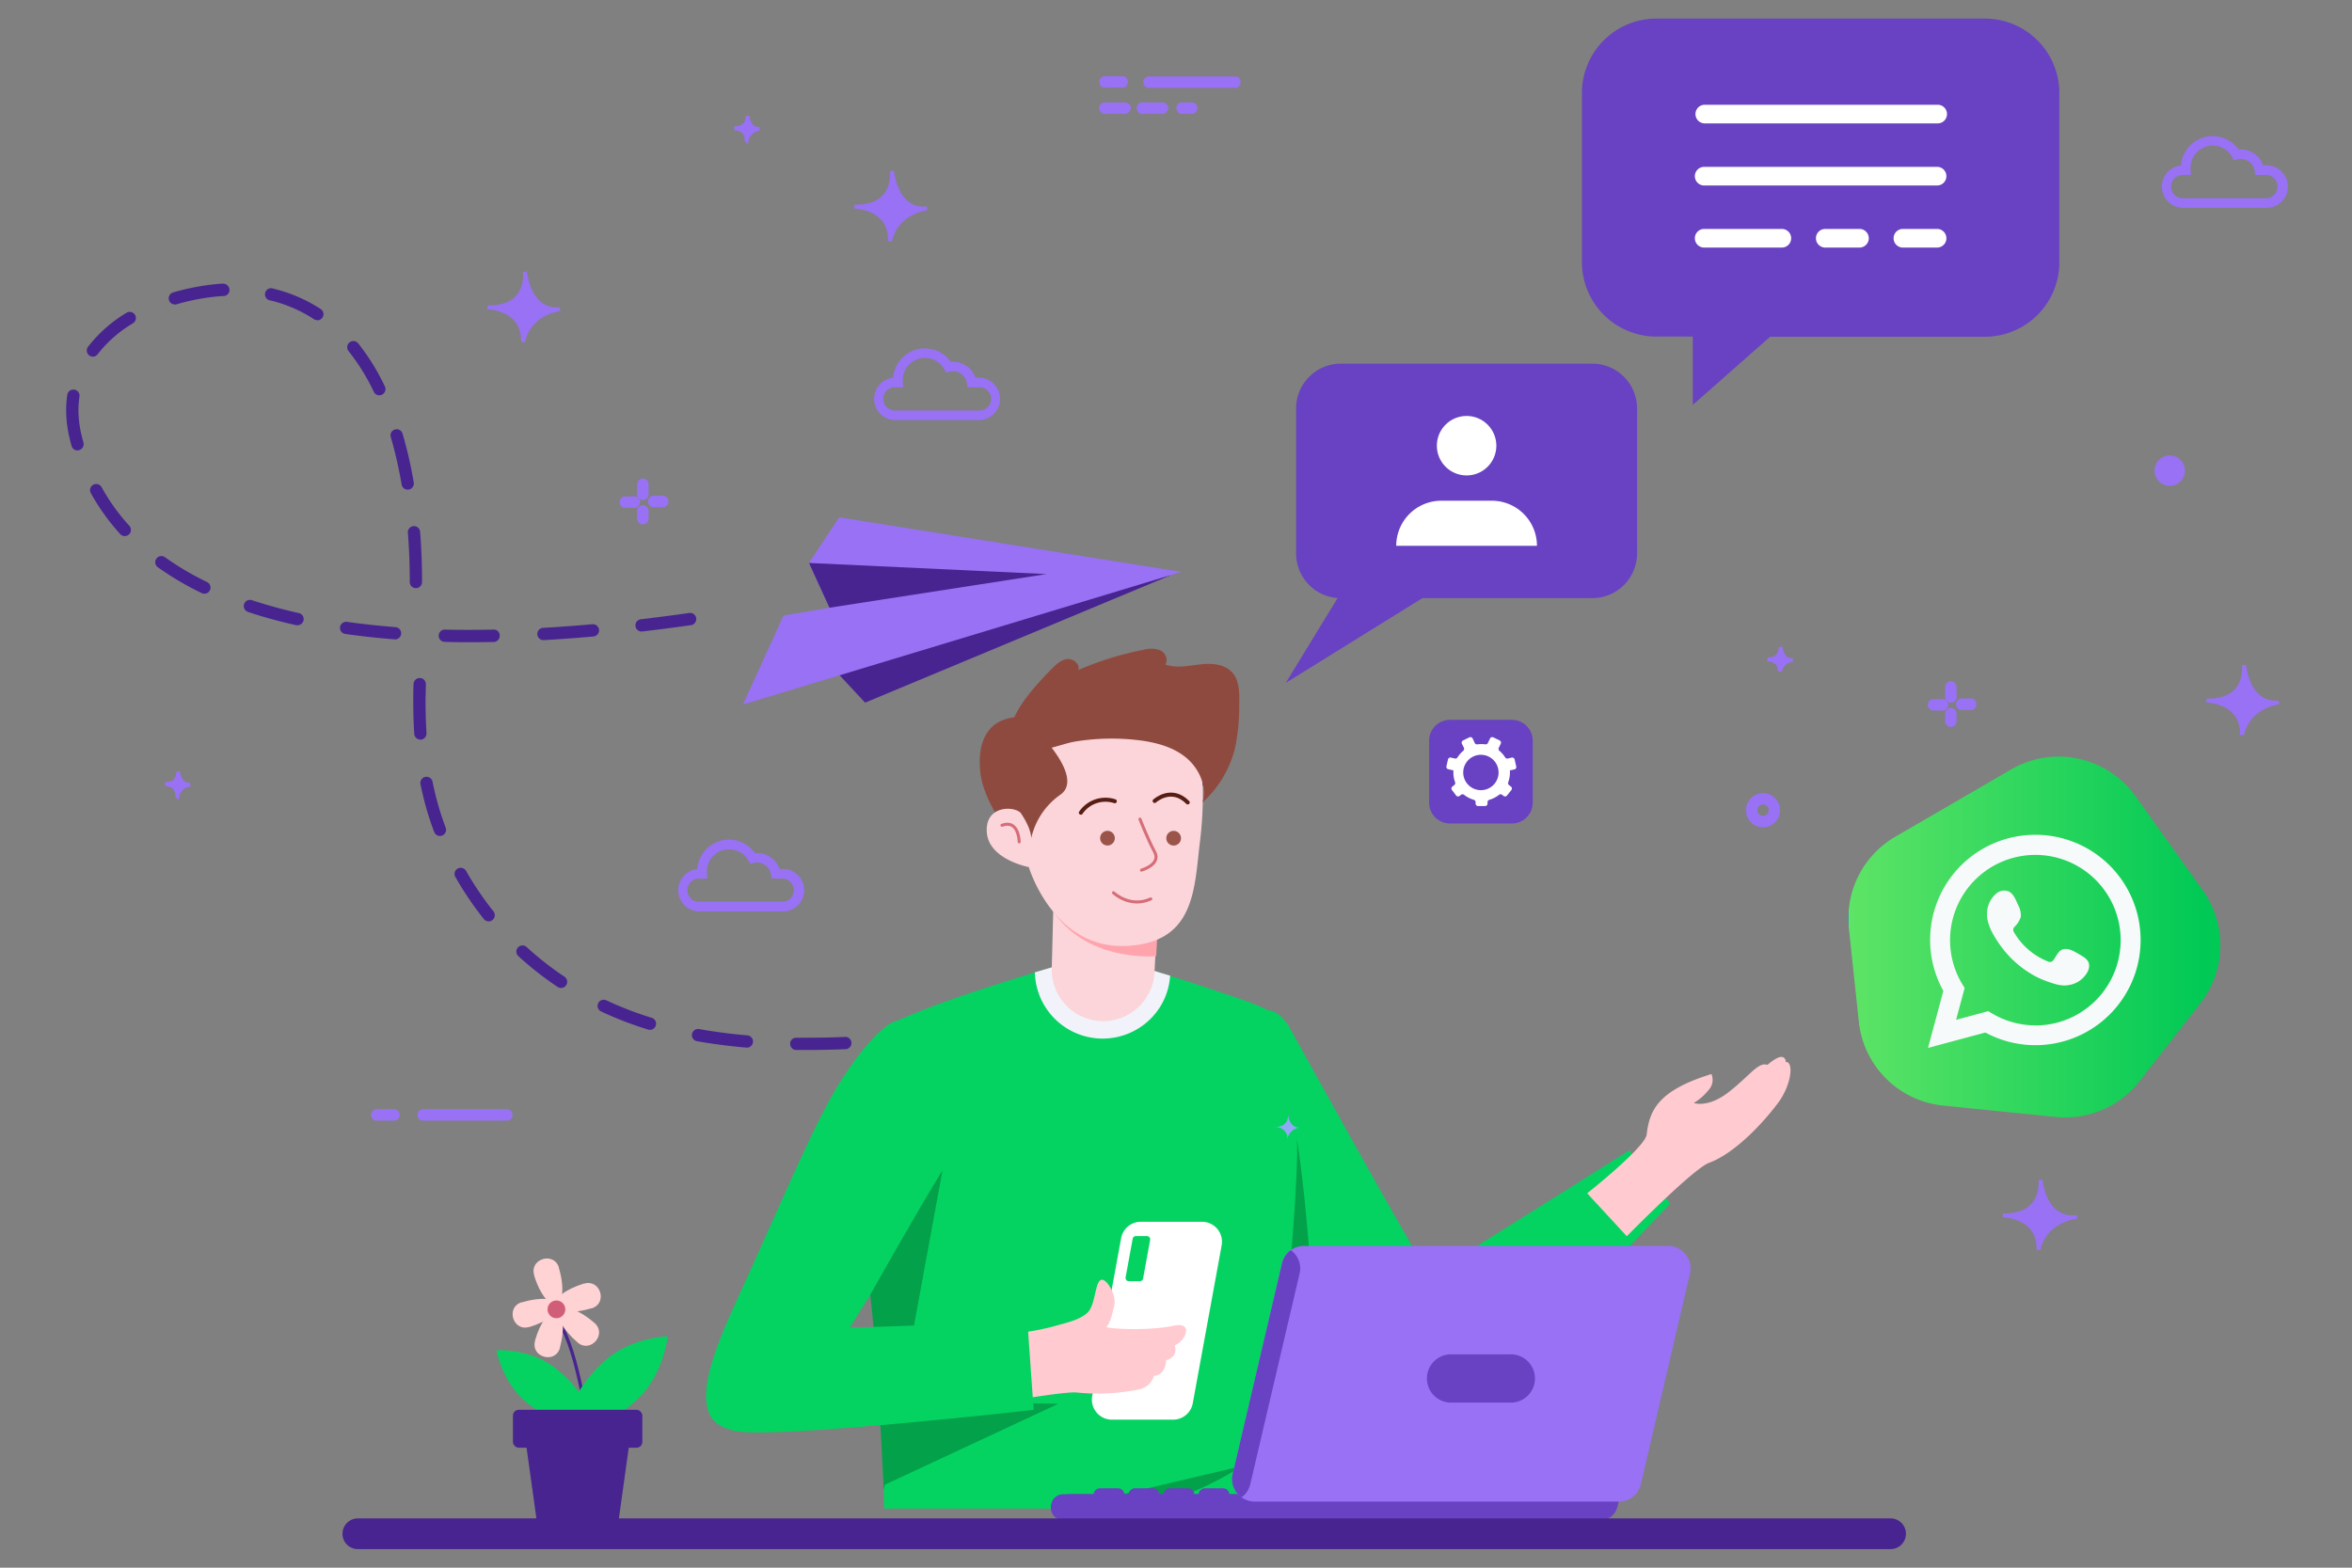 <svg xmlns="http://www.w3.org/2000/svg" xmlns:xlink="http://www.w3.org/1999/xlink" viewBox="0 0 600 400"><rect x="0" y="0" width="600" height="400" fill="#808080" stroke="none"/><defs><clipPath id="clip-path"><path d="M464.45,175.88V374.1c0,6-4.58,10.82-10.24,10.82H171.69a9.85,9.85,0,0,1-6.66-2.6,11.05,11.05,0,0,1-3.58-8.22V175.88c0-6,4.59-10.82,10.24-10.82H454.21a9.83,9.83,0,0,1,6.66,2.6A11,11,0,0,1,464.45,175.88Z" style="fill:none"/></clipPath><linearGradient id="linear-gradient" x1="471.53" y1="239.07" x2="566.41" y2="239.07" gradientUnits="userSpaceOnUse"><stop offset="0" stop-color="#00a7e1"/><stop offset="0" stop-color="#5ee466"/><stop offset="0.96" stop-color="#00c955"/></linearGradient></defs><g style="isolation:isolate"><g id="Layer_1" data-name="Layer 1"><g style="clip-path:url(#clip-path)"><path d="M359.82,364.71c-6.46,2.18-42.28-53-42.28-53-13.85-16-1.42-68.52,11.11-50.09,0,0,32.6,59.05,36.11,63.8C369.13,331.35,383.67,356.64,359.82,364.71Z" style="fill:#04d361"/><path d="M319.45,419.47H225s-7.25-3.2-.95-17.15c2.37-5.2,1.34-18.62.95-37-.79-36.42-11.59-96.86,1.73-103.79,8-4.17,24.93-9.65,37.23-13.4l2.16-.64c7.18-2.14,12.31-3.56,12.31-3.56a145.22,145.22,0,0,1,18,4.44l2,.61c3.15,1,6.66,2.08,10.55,3.41,21.12,7.19,18.75,4.63,21.55,31C332.84,304.5,319.45,419.47,319.45,419.47Z" style="fill:#04d361"/><path d="M298.5,248.94a17,17,0,0,1-5.33,11.34A17.3,17.3,0,0,1,264,248.1c.74-.21,1.45-.43,2.15-.64,7.19-2.14,12.32-3.56,12.32-3.56a145.22,145.22,0,0,1,18,4.44C297.11,248.52,297.8,248.73,298.5,248.94Z" style="fill:#f2f2fa"/><path d="M296.43,211.13l-1.49,28.77-.43,8.21a13.13,13.13,0,0,1-13.09,12.43,13.11,13.11,0,0,1-13.11-13.45l.37-14.65.62-24.34Z" style="fill:#fbd5d9"/><path d="M296.43,216.88,294.94,244c-12.73.5-22-4.67-26.26-11.57l.62-18.53Z" style="fill:#ffa4ad"/><path d="M260.85,183s-12.2-1.53-10.81,13.78c1.09,11.87,17.19,27.71,17.19,27.71S277.4,188.68,260.85,183Z" style="fill:#8f4a3f"/><path d="M310.67,194a51.15,51.15,0,0,1-3.16,5.33,9.75,9.75,0,0,0-1.64,5.86c-.21-3.34-2.41-6.14-4.31-8.88s-3.63-6.07-2.72-9.28,6.43-7.94,9.82-5.95C312.43,183.28,312.14,190.62,310.67,194Z" style="fill:#0e1235"/><path d="M306.53,194.6a98.71,98.71,0,0,1-.37,19.75c-1.52,12-1,26.08-18.63,27-18.84,1-25.08-20.11-25.08-20.11s-10-1.87-10.69-8.64,6.31-7.16,8.59-5.25c0,0,2.58-25.25,25.89-25.25C306.79,182.1,306.53,194.6,306.53,194.6Z" style="fill:#fbd5d9"/><path d="M284.39,213.86a1.87,1.87,0,1,1-1.87-1.87A1.87,1.87,0,0,1,284.39,213.86Z" style="fill:#9a5449"/><path d="M301.27,213.86A1.87,1.87,0,1,1,299.4,212,1.87,1.87,0,0,1,301.27,213.86Z" style="fill:#9a5449"/><path d="M275.73,207.36a7.59,7.59,0,0,1,8.66-2.92" style="fill:none;stroke:#561e15;stroke-linecap:round;stroke-linejoin:round;stroke-width:1.027px"/><path d="M294.55,204.37s4.25-3.89,8.44.37" style="fill:none;stroke:#561e15;stroke-linecap:round;stroke-linejoin:round;stroke-width:1.027px"/><path d="M290.81,209s2,5.17,3.74,8.37-3.36,4.65-3.36,4.65" style="fill:none;stroke:#d66d78;stroke-linecap:round;stroke-linejoin:round;stroke-width:0.771px"/><path d="M284.06,227.79s4.16,4,9.51,1.57" style="fill:none;stroke:#d66d78;stroke-linecap:round;stroke-linejoin:round;stroke-width:0.771px"/><path d="M260,214.8s-.06-5.81-4.4-4.23" style="fill:none;stroke:#d66d78;stroke-linecap:round;stroke-linejoin:round;stroke-width:0.771px"/><path d="M265.74,187.81s10.59,10.8,4.79,14.94a18.43,18.43,0,0,0-7.46,11.11s.14-2.29-2.73-6.5S251.21,188.21,265.74,187.81Z" style="fill:#8f4a3f"/><path d="M359.82,364.71c7.7,5,66.24-57.59,66.24-57.59l-10.39-13.61s-44.51,28-50.91,31.93C355.54,331.16,333.91,347.83,359.82,364.71Z" style="fill:#04d361"/><path d="M328.69,328.31s2.62-28.63,2.17-37.71c0,0,3.72,24,3.81,46.23Z" style="fill:#03a14a"/><path d="M229.77,318.55s13.71-58.78-1-58.09c0,0-4.79.58-14.15,15.13-6.55,10.17-13.72,27.8-26.8,56.48-6.17,13.55-13.9,31.9.44,32.88,7.76.53,15.9-3.72,20.7-12.64C217.79,336,229.77,318.55,229.77,318.55Z" style="fill:#04d361"/><path d="M242,391.71l74.61-17.6S293.18,391.71,242,391.71Z" style="fill:#03a14a"/><path d="M222,330.36S234,309,240.44,298.6l-15,81.66S224,346.91,222,330.36Z" style="fill:#03a14a"/><path d="M270,358.17,225.36,379l2.29-21.46Z" style="fill:#03a14a"/><path d="M277.29,354.6h0l7.37-40.28h0a4.45,4.45,0,0,1,4.39-3.66h15.66a4.47,4.47,0,0,1,4.39,5.28h0l-7.37,40.28a4.46,4.46,0,0,1-4.39,3.66H281.68A4.46,4.46,0,0,1,277.29,354.6Z" style="fill:#04d361;stroke:#04d361"/><path d="M299.28,362.23H283.62a5.11,5.11,0,0,1-5-6L286,315.92a5.09,5.09,0,0,1,5-4.18h15.65a5.09,5.09,0,0,1,5,6l-7.37,40.29A5.09,5.09,0,0,1,299.28,362.23Z" style="fill:#fff"/><path d="M287.64,326h0l1.8-9.84h0a.34.34,0,0,1,.34-.27h2.8a.34.34,0,0,1,.33.4h0l-1.8,9.84h0a.32.32,0,0,1-.33.27H288A.34.34,0,0,1,287.64,326Z" style="fill:#04d361;stroke:#04d361"/><path d="M255.27,340.44a61.8,61.8,0,0,0,13.48-2c2.51-.78,7.49-1.68,9.14-4.07s1.51-7.62,3.17-7.84c1.28-.17,3.84,3.9,3.18,6.65s-1,4.18-1.94,5.38c-.32.41,10.44,1.17,17.25-.33,4.67-1,3.29,3.6.12,5.06,0,0,1.13,2.82-2.18,3.78,0,0,0,3.78-3.13,4a4.86,4.86,0,0,1-3.7,3.42,52.82,52.82,0,0,1-16,.81c-3.07-.28-17.28,2.21-17.28,2.21Z" style="fill:#ffcad0"/><path d="M187.85,365.17c10.9,1.91,75.84-5.44,75.84-5.44L262.08,337s-52.92,2.47-60,1.83C178.77,336.74,174.29,362.8,187.85,365.17Z" style="fill:#04d361"/><path d="M268.31,170.65c1.12-1.12,2.36-2.31,3.93-2.48s3.35,1.29,2.83,2.79a80.11,80.11,0,0,1,16.63-5.16,6.86,6.86,0,0,1,4.3.13c1.32.63,2.13,2.47,1.24,3.61,2.76,1,5.83.36,8.77,0s6.29-.19,8.29,2c1.85,2,1.89,5.07,1.83,7.81a54.79,54.79,0,0,1-1,11.23,27.62,27.62,0,0,1-8.36,14.16c1.24-4.22-1-8.91-4.43-11.62s-7.92-3.8-12.29-4.3a57.54,57.54,0,0,0-15.78.39c-3.93.65-9.54,3.46-13.45,1.68C252.12,187,265,174,268.31,170.65Z" style="fill:#8f4a3f"/><path d="M404.89,304.47s14.79-11.69,15.18-15c.74-6.31,3-11.25,16.53-15.43a3.84,3.84,0,0,1-.83,4.19,14,14,0,0,1-3.67,3.2s3.58,1.37,8.92-2.8,7.59-7.8,9.84-6.91c0,0,2.65-2.4,3.9-2a1.1,1.1,0,0,1,.75,1.27c2.09-.32,1.66,5.7-2.05,10.6-5.34,7-12,13.1-17.46,15.1-4.09,1.5-21,18.74-21,18.74Z" style="fill:#ffcad0"/></g><path d="M385.69,210.11h-15.8a5.32,5.32,0,0,1-5.32-5.32V189a5.32,5.32,0,0,1,5.32-5.33h15.8A5.32,5.32,0,0,1,391,189v15.82A5.32,5.32,0,0,1,385.69,210.11Z" style="fill:#6842c2"/><path d="M386.78,195.51l-.39-1.73a.64.64,0,0,0-.75-.48l-1,.24a.63.63,0,0,1-.67-.29,7.07,7.07,0,0,0-1.46-1.67.64.64,0,0,1-.17-.77l.51-1.05a.63.63,0,0,0-.29-.84l-1.61-.78a.63.63,0,0,0-.84.29l-.55,1.15a.63.63,0,0,1-.67.34,8.93,8.93,0,0,0-1-.07,8.79,8.79,0,0,0-1,.07.62.62,0,0,1-.67-.34l-.55-1.15a.63.63,0,0,0-.84-.29l-1.6.78a.64.64,0,0,0-.3.84l.52,1.05a.67.67,0,0,1-.18.77,7.28,7.28,0,0,0-1.46,1.67.62.62,0,0,1-.67.29l-1-.24a.65.65,0,0,0-.76.48l-.39,1.73a.63.63,0,0,0,.47.76l1.3.29c0,.18,0,.36,0,.54a6.94,6.94,0,0,0,.44,2.47.66.66,0,0,1-.2.73l-.5.4a.63.63,0,0,0-.1.88l1.06,1.4a.63.63,0,0,0,.89.1l.34-.28a.65.65,0,0,1,.8,0,7.52,7.52,0,0,0,2.47,1.27.64.64,0,0,1,.47.61v.36a.63.63,0,0,0,.63.63h1.78a.63.63,0,0,0,.63-.63v-.36a.64.64,0,0,1,.47-.61,7.43,7.43,0,0,0,2.47-1.27.63.63,0,0,1,.8,0l.34.28a.63.63,0,0,0,.89-.1l1.11-1.39a.62.62,0,0,0-.1-.88l-.5-.4a.64.64,0,0,1-.19-.73,7.2,7.2,0,0,0,.43-2.47c0-.18,0-.36,0-.54l1.29-.29A.65.65,0,0,0,386.78,195.51Zm-9,6.1a4.51,4.51,0,1,1,4.51-4.51A4.5,4.5,0,0,1,377.79,201.61Z" style="fill:#fff"/><path d="M328.56,284.36s.46,3.24-3.33,3.17c0,0,3.25,0,3.17,3.08a3.68,3.68,0,0,1,3.28-2.93S329.15,288.25,328.56,284.36Z" style="fill:#91a8f6"/><path d="M453.61,206.73a3.86,3.86,0,1,1-3.86-3.86A3.86,3.86,0,0,1,453.61,206.73Zm-1.91,0a1.95,1.95,0,1,0-1.95,1.94A1.95,1.95,0,0,0,451.7,206.73Z" style="fill:#9871f5;stroke:#9871f5"/><path d="M164,129.38a1,1,0,0,0-.95,1v2.22a1,1,0,0,0,1.91,0v-2.22A1,1,0,0,0,164,129.38Z" style="fill:#9871f5;stroke:#9871f5"/><path d="M161.5,127.16h-2.22a1,1,0,0,0,0,1.91h2.22a1,1,0,1,0,0-1.91Z" style="fill:#9871f5;stroke:#9871f5"/><path d="M164,122.57a1,1,0,0,0-.95,1v2.22a1,1,0,1,0,1.91,0v-2.22A1,1,0,0,0,164,122.57Z" style="fill:#9871f5;stroke:#9871f5"/><path d="M168.72,127H166.5a1,1,0,0,0,0,1.91h2.22a1,1,0,1,0,0-1.91Z" style="fill:#9871f5;stroke:#9871f5"/><path d="M497.67,181.11a1,1,0,0,0-.95.95v2.22a1,1,0,0,0,1.91,0v-2.22A1,1,0,0,0,497.67,181.11Z" style="fill:#9871f5;stroke:#9871f5"/><path d="M495.17,178.88H493a1,1,0,0,0,0,1.91h2.22a1,1,0,1,0,0-1.91Z" style="fill:#9871f5;stroke:#9871f5"/><path d="M497.67,174.29a1,1,0,0,0-.95,1v2.22a1,1,0,1,0,1.91,0v-2.22A1,1,0,0,0,497.67,174.29Z" style="fill:#9871f5;stroke:#9871f5"/><path d="M502.39,178.73h-2.22a1,1,0,0,0,0,1.91h2.22a1,1,0,1,0,0-1.91Z" style="fill:#9871f5;stroke:#9871f5"/><path d="M315.3,20H293.45a1,1,0,1,0,0,1.91H315.3a1,1,0,0,0,0-1.91Z" style="fill:#9871f5;stroke:#9871f5"/><path d="M286.5,19.94h-4.27a1,1,0,1,0,0,1.92h4.27a1,1,0,0,0,0-1.92Z" style="fill:#9871f5;stroke:#9871f5"/><path d="M305,27.56a1,1,0,0,1-.95,1h-2.74a1,1,0,0,1,0-1.92h2.74A1,1,0,0,1,305,27.56Zm-7.51,0a1,1,0,0,1-.95,1h-4.78a1,1,0,1,1,0-1.92h4.78A1,1,0,0,1,297.52,27.56Zm-9.56,0a1,1,0,0,1-.95,1h-4.78a1,1,0,1,1,0-1.92H287A1,1,0,0,1,288,27.56Z" style="fill:#9871f5;stroke:#9871f5"/><path d="M550.13,120.08a3.38,3.38,0,1,0,3.37-3.38A3.37,3.37,0,0,0,550.13,120.08Z" style="fill:#9871f5;stroke:#9871f5"/><path d="M107.7,285.44h21.85a1,1,0,0,0,0-1.91H107.7a1,1,0,0,0,0,1.91Z" style="fill:#9871f5;stroke:#9871f5"/><path d="M96.48,285.44h4.27a1,1,0,0,0,0-1.91H96.48a1,1,0,1,0,0,1.91Z" style="fill:#9871f5;stroke:#9871f5"/><path d="M520.51,301s1.3,9.31-9.57,9.1c0,0,9.34.09,9.09,8.83,0,0,.84-6.88,9.42-8.41C529.45,310.5,522.2,312.16,520.51,301Z" style="fill:#9871f5;stroke:#9871f5"/><path d="M572.43,169.67s1.3,9.31-9.57,9.09c0,0,9.34.1,9.09,8.83,0,0,.84-6.87,9.41-8.4C581.36,179.19,574.12,180.85,572.43,169.67Z" style="fill:#9871f5;stroke:#9871f5"/><path d="M227.52,43.62s1.31,9.31-9.57,9.1c0,0,9.34.09,9.1,8.83,0,0,.84-6.87,9.41-8.41C236.46,53.14,229.22,54.8,227.52,43.62Z" style="fill:#9871f5;stroke:#9871f5"/><path d="M133.91,69.33s1.3,9.31-9.57,9.1c0,0,9.34.09,9.1,8.83,0,0,.84-6.87,9.41-8.41C142.85,78.85,135.6,80.52,133.91,69.33Z" style="fill:#9871f5;stroke:#9871f5"/><path d="M190.65,29.54s.45,3.25-3.34,3.17c0,0,3.26,0,3.17,3.08a3.71,3.71,0,0,1,3.28-2.93S191.24,33.44,190.65,29.54Z" style="fill:#9871f5;stroke:#9871f5"/><path d="M454.21,165.06s.45,3.25-3.34,3.17c0,0,3.26,0,3.17,3.08a3.68,3.68,0,0,1,3.28-2.93S454.8,169,454.21,165.06Z" style="fill:#9871f5;stroke:#9871f5"/><path d="M45.42,196.88s.45,3.24-3.34,3.17c0,0,3.26,0,3.17,3.08a3.7,3.7,0,0,1,3.28-2.94S46,200.77,45.42,196.88Z" style="fill:#9871f5;stroke:#9871f5"/><path d="M199.72,232.06H178.51a4.92,4.92,0,0,1-.16-9.84,7.61,7.61,0,0,1,14-4,5.53,5.53,0,0,1,6.14,4h1.24a4.92,4.92,0,1,1,0,9.84Zm-21.21-8.39a3.47,3.47,0,1,0,0,6.93h21.21a3.47,3.47,0,0,0,0-6.93h-2.45l-.1-.61a4.06,4.06,0,0,0-5-3.35l-.53.12-.27-.48a6.17,6.17,0,0,0-11.55,3c0,.18,0,.36,0,.53l.07.79Z" style="fill:#9871f5;stroke:#9871f5"/><path d="M578.16,52.53H557a4.92,4.92,0,0,1-.16-9.84,7.62,7.62,0,0,1,14-4,5.54,5.54,0,0,1,6.14,4h1.24a4.92,4.92,0,1,1,0,9.84ZM557,44.15a3.47,3.47,0,1,0,0,6.93h21.21a3.47,3.47,0,0,0,0-6.93h-2.45l-.1-.62a4.08,4.08,0,0,0-5-3.35l-.53.13-.27-.48a6.16,6.16,0,0,0-11.55,3c0,.18,0,.36,0,.54l.07.79Z" style="fill:#9871f5;stroke:#9871f5"/><path d="M249.69,106.69H228.48a4.92,4.92,0,0,1-.16-9.84,7.62,7.62,0,0,1,14-4,5.51,5.51,0,0,1,6.13,4h1.24a4.92,4.92,0,1,1,0,9.84Zm-21.21-8.38a3.47,3.47,0,1,0,0,6.93h21.21a3.47,3.47,0,1,0,0-6.93h-2.45l-.09-.62a4.08,4.08,0,0,0-5-3.35l-.54.13-.27-.48a6.16,6.16,0,0,0-11.54,3c0,.18,0,.36,0,.54l.07.79Z" style="fill:#9871f5;stroke:#9871f5"/><path d="M278.85,387.78H408.29c3.61,0,4.72-2.93,4.72-6.54H272.31A6.54,6.54,0,0,0,278.85,387.78Z" style="fill:#6842c2"/><path d="M271.34,381.24h45.88c0,3.61-3.32,6.54-7.42,6.54H271.15C266.92,387.72,267.11,381.24,271.34,381.24Z" style="fill:#6842c2"/><path d="M320.09,383.14H413a5.73,5.73,0,0,0,5.64-4.67l12.53-53.75a5.75,5.75,0,0,0-5.64-6.82H332.61a5.74,5.74,0,0,0-5.64,4.68l-12.53,53.74A5.75,5.75,0,0,0,320.09,383.14Z" style="fill:#9871f5"/><path d="M327,322.58a5.74,5.74,0,0,1,2.29-3.59,5.71,5.71,0,0,1,2.29,5.73L319,378.47a5.73,5.73,0,0,1-2.29,3.58,5.73,5.73,0,0,1-2.3-5.73Z" style="fill:#6842c2"/><path d="M385.41,357.38H370.17a5.66,5.66,0,0,1-5.66-5.66h0a5.65,5.65,0,0,1,5.66-5.66h15.24a5.65,5.65,0,0,1,5.66,5.66h0A5.66,5.66,0,0,1,385.41,357.38Z" style="fill:#6842c2;stroke:#6842c2"/><path d="M285.2,383h-4.58a1.63,1.63,0,0,1-1.63-1.63h0a1.63,1.63,0,0,1,1.63-1.63h4.58a1.63,1.63,0,0,1,1.63,1.63h0A1.63,1.63,0,0,1,285.2,383Z" style="fill:#6842c2"/><path d="M294.12,383h-4.57a1.63,1.63,0,0,1-1.63-1.63h0a1.63,1.63,0,0,1,1.63-1.63h4.57a1.63,1.63,0,0,1,1.63,1.63h0A1.63,1.63,0,0,1,294.12,383Z" style="fill:#6842c2"/><path d="M303.05,383h-4.57a1.63,1.63,0,0,1-1.64-1.63h0a1.63,1.63,0,0,1,1.64-1.63h4.57a1.63,1.63,0,0,1,1.63,1.63h0A1.63,1.63,0,0,1,303.05,383Z" style="fill:#6842c2"/><path d="M312,383H307.4a1.63,1.63,0,0,1-1.63-1.63h0a1.63,1.63,0,0,1,1.63-1.63H312a1.64,1.64,0,0,1,1.64,1.63h0A1.64,1.64,0,0,1,312,383Z" style="fill:#6842c2"/><path d="M482.29,395.26h-391a3.91,3.91,0,0,1-3.92-3.92h0a3.92,3.92,0,0,1,3.92-3.92h391a3.93,3.93,0,0,1,3.92,3.92h0A3.92,3.92,0,0,1,482.29,395.26Z" style="fill:#47248f"/><path d="M149.82,363.33s-2.88-21.62-8.09-26.94" style="fill:none;stroke:#47248f;stroke-linecap:round;stroke-miterlimit:10;stroke-width:0.827px"/><path d="M142.57,323.53c1.39,4.61,1.11,8.77-.64,9.29s-4.28-2.78-5.67-7.39a.65.65,0,0,1,0-.13c-1.18-4.11,5-6,6.31-1.91C142.54,323.44,142.56,323.48,142.57,323.53Z" style="fill:#ffd2d4"/><path d="M150.84,333.83c-4.61,1.39-8.77,1.1-9.3-.64s2.78-4.28,7.39-5.68l.14,0c4.1-1.18,6,5,1.91,6.31Z" style="fill:#ffd2d4"/><path d="M135.07,338.59c4.61-1.39,7.92-3.94,7.39-5.68s-4.68-2-9.29-.63l-.14,0c-4.07,1.29-2.2,7.49,1.91,6.31Z" style="fill:#ffd2d4"/><path d="M142.83,343.83c1.3-4.64.92-8.8-.83-9.29s-4.22,2.87-5.52,7.51c0,.05,0,.09,0,.14-1.09,4.13,5.15,5.87,6.35,1.77Z" style="fill:#ffd2d4"/><path d="M147.28,342.48c-3.65-3.14-5.64-6.81-4.45-8.19s5.11,0,8.75,3.2l.11.09c3.2,2.84-1,7.74-4.3,5Z" style="fill:#ffd2d4"/><path d="M144.11,333.43a2.26,2.26,0,1,1-2.81-1.51A2.26,2.26,0,0,1,144.11,333.43Z" style="fill:#d15e79"/><path d="M141.32,349.43c6,4.72,9.39,10.38,7.61,12.64s-8.09.28-14.07-4.44S127.25,345,127.25,345,135.33,344.71,141.32,349.43Z" style="fill:#04d361;stroke:#04d361"/><path d="M162.34,356.57c-6.31,5.93-13.26,8.81-15.5,6.42s1.06-9.14,7.37-15.08,15.51-6.41,15.51-6.41S168.66,350.64,162.34,356.57Z" style="fill:#04d361;stroke:#04d361"/><polygon points="157.7 388.73 137.02 388.73 133.4 362.72 161.32 362.72 157.7 388.73" style="fill:#47248f"/><rect x="130.85" y="359.72" width="33.01" height="9.67" rx="1.47" style="fill:#47248f"/><polygon points="210.44 168.28 220.69 179.28 298.85 146.68 210.44 168.28" style="fill:#47248f"/><polygon points="214.09 132 206.37 143.64 211.59 155.06 199.88 157.05 189.53 179.76 301.35 145.92 214.09 132" style="fill:#9871f5"/><polygon points="211.59 155.06 206.37 143.64 266.94 146.48 211.59 155.06" style="fill:#47248f"/><path d="M205.7,267.91h-2.58a1.57,1.57,0,0,1-1.55-1.59,1.52,1.52,0,0,1,1.58-1.54c4.06,0,8.09,0,12.51-.21h.07a1.57,1.57,0,0,1,.06,3.13C212.25,267.84,209,267.91,205.7,267.91Zm-15.14-.61h-.14c-4.32-.37-8.56-.92-12.62-1.64a1.57,1.57,0,0,1-1.27-1.82,1.59,1.59,0,0,1,1.82-1.27c4,.71,8.12,1.25,12.34,1.61a1.57,1.57,0,0,1-.13,3.13Zm-24.74-4.53a1.51,1.51,0,0,1-.46-.07,89.6,89.6,0,0,1-11.94-4.59,1.57,1.57,0,1,1,1.33-2.84,89.58,89.58,0,0,0,11.53,4.44,1.55,1.55,0,0,1,1,2A1.57,1.57,0,0,1,165.82,262.77Zm-22.7-10.69a1.5,1.5,0,0,1-.86-.26,83.16,83.16,0,0,1-10.09-7.92,1.57,1.57,0,0,1,2.12-2.31,79.43,79.43,0,0,0,9.71,7.62,1.57,1.57,0,0,1,.43,2.17A1.55,1.55,0,0,1,143.12,252.08Zm-18.47-17a1.58,1.58,0,0,1-1.23-.59,84.26,84.26,0,0,1-7.19-10.62,1.57,1.57,0,1,1,2.72-1.55,80.75,80.75,0,0,0,6.93,10.21,1.58,1.58,0,0,1-.25,2.21A1.56,1.56,0,0,1,124.65,235.11ZM112.24,213.3a1.56,1.56,0,0,1-1.47-1,76.35,76.35,0,0,1-3.52-12.35,1.57,1.57,0,0,1,3.07-.61,74.26,74.26,0,0,0,3.38,11.85,1.56,1.56,0,0,1-.91,2A1.52,1.52,0,0,1,112.24,213.3Zm-5-24.59a1.57,1.57,0,0,1-1.56-1.47c-.17-2.56-.25-5.25-.25-8v-.63c0-1.36,0-2.73.07-4.1a1.57,1.57,0,0,1,1.57-1.51h.05a1.56,1.56,0,0,1,1.52,1.61c0,1.34-.07,2.68-.08,4v.63c0,2.69.09,5.32.24,7.81a1.57,1.57,0,0,1-1.46,1.67Z" style="fill:#47248f"/><path d="M120.42,163.86c-2.4,0-4.75,0-7.07-.09a1.57,1.57,0,0,1,0-3.13h0q6.07.15,12.53,0a1.48,1.48,0,0,1,1.59,1.54A1.56,1.56,0,0,1,126,163.8C124.13,163.84,122.26,163.86,120.42,163.86Zm18.15-.53a1.57,1.57,0,0,1-.09-3.13c4.06-.23,8.27-.53,12.52-.91a1.57,1.57,0,1,1,.27,3.12c-4.28.38-8.52.69-12.61.92Zm-37.75-.2h-.13c-4.36-.34-8.61-.8-12.62-1.38A1.55,1.55,0,0,1,86.75,160a1.58,1.58,0,0,1,1.77-1.33c3.94.56,8.12,1,12.42,1.35a1.57,1.57,0,0,1-.12,3.13Zm62.84-2a1.57,1.57,0,0,1-1.55-1.39,1.55,1.55,0,0,1,1.37-1.73q6.11-.72,12.45-1.62a1.57,1.57,0,0,1,.45,3.1q-6.39.91-12.54,1.63ZM75.9,159.52a1.37,1.37,0,0,1-.34,0c-3-.68-6-1.44-8.78-2.27q-1.78-.54-3.51-1.11a1.57,1.57,0,0,1,1-3c1.12.37,2.26.73,3.41,1.07,2.73.81,5.61,1.56,8.57,2.22a1.57,1.57,0,0,1-.34,3.1Zm-23.8-8.05a1.55,1.55,0,0,1-.69-.16,76,76,0,0,1-11.06-6.52,1.57,1.57,0,1,1,1.82-2.55,73.53,73.53,0,0,0,10.61,6.25,1.57,1.57,0,0,1-.68,3Zm54-1.4a1.57,1.57,0,0,1-1.57-1.57V148c0-4-.16-8-.47-11.94a1.57,1.57,0,1,1,3.12-.25c.32,4.05.48,8.15.48,12.19v.55A1.56,1.56,0,0,1,106.06,150.07ZM31.83,136.78a1.57,1.57,0,0,1-1.16-.51,55,55,0,0,1-7.53-10.51,1.57,1.57,0,0,1,2.75-1.51,51.1,51.1,0,0,0,7.1,9.9,1.57,1.57,0,0,1-1.16,2.63ZM104,124.93a1.57,1.57,0,0,1-1.55-1.3,105.65,105.65,0,0,0-2.76-12.11,1.56,1.56,0,1,1,3-.88,109.1,109.1,0,0,1,2.86,12.46,1.57,1.57,0,0,1-1.28,1.81A1.27,1.27,0,0,1,104,124.93Zm-84.23-10a1.57,1.57,0,0,1-1.51-1.15q-.29-1-.54-2.13a30.12,30.12,0,0,1-.84-7,26.9,26.9,0,0,1,.3-4,1.57,1.57,0,0,1,3.1.47,23.28,23.28,0,0,0-.27,3.55,27.26,27.26,0,0,0,.76,6.23q.24,1,.51,2a1.55,1.55,0,0,1-1.09,1.93A1.52,1.52,0,0,1,19.81,114.92Zm77-14.06a1.57,1.57,0,0,1-1.41-.89A53.07,53.07,0,0,0,88.93,89.6a1.56,1.56,0,0,1,2.44-2,56,56,0,0,1,6.81,11,1.56,1.56,0,0,1-.73,2.09A1.64,1.64,0,0,1,96.77,100.86ZM23.7,91a1.55,1.55,0,0,1-.95-.32,1.57,1.57,0,0,1-.29-2.2,35.46,35.46,0,0,1,9.81-8.67,1.57,1.57,0,0,1,1.64,2.68,32.31,32.31,0,0,0-9,7.89A1.55,1.55,0,0,1,23.7,91Zm57.22-9.32a1.52,1.52,0,0,1-.86-.26,35.69,35.69,0,0,0-11-4.75,1.57,1.57,0,1,1,.75-3,38.81,38.81,0,0,1,12,5.18,1.57,1.57,0,0,1-.86,2.88Zm-36.32-4a1.56,1.56,0,0,1-1.5-1.12,1.58,1.58,0,0,1,1.06-1.95,59.9,59.9,0,0,1,12.32-2.23H57A1.66,1.66,0,0,1,58.55,74,1.56,1.56,0,0,1,57,75.54l-.35,0a55.74,55.74,0,0,0-11.62,2.1A1.74,1.74,0,0,1,44.6,77.72Z" style="fill:#47248f"/><path d="M422.55,4.74h83.79a19,19,0,0,1,19,19V66.92a19,19,0,0,1-19,19H451.55l-19.71,17.39V85.88h-9.29a19,19,0,0,1-19-19V23.7A19,19,0,0,1,422.55,4.74Z" style="fill:#6842c2"/><path d="M434.74,31.48h59.41a2.38,2.38,0,1,0,0-4.75H434.74a2.38,2.38,0,0,0,0,4.75Z" style="fill:#fff"/><path d="M434.74,47.33h59.41a2.38,2.38,0,0,0,0-4.76H434.74a2.38,2.38,0,0,0,0,4.76Z" style="fill:#fff"/><path d="M485.44,63.17h8.71a2.38,2.38,0,0,0,0-4.76h-8.71a2.38,2.38,0,1,0,0,4.76Z" style="fill:#fff"/><path d="M465.63,63.17h8.72a2.38,2.38,0,0,0,0-4.76h-8.72a2.38,2.38,0,0,0,0,4.76Z" style="fill:#fff"/><path d="M434.74,63.17h19.81a2.38,2.38,0,0,0,0-4.76H434.74a2.38,2.38,0,0,0,0,4.76Z" style="fill:#fff"/><path d="M406.2,92.79H342.06a11.42,11.42,0,0,0-11.42,11.42v37a11.41,11.41,0,0,0,10.59,11.38L328,174.24l34.86-21.63H406.2a11.42,11.42,0,0,0,11.42-11.42v-37A11.42,11.42,0,0,0,406.2,92.79Z" style="fill:#6842c2"/><circle cx="374.13" cy="113.72" r="7.59" transform="translate(29.17 297.86) rotate(-45)" style="fill:#fff"/><path d="M392.08,139.27h-35.9a11.51,11.51,0,0,1,11.51-11.51h12.88a11.51,11.51,0,0,1,11.51,11.51Z" style="fill:#fff"/><g style="mix-blend-mode:multiply"><path d="M483.5,213.49l29.58-17.18a24.06,24.06,0,0,1,31.67,6.82l17.18,24.05a24.05,24.05,0,0,1-.61,28.79l-15.48,19.85A24,24,0,0,1,524.43,285l-28.74-2.91a24.06,24.06,0,0,1-21.5-21.41l-2.53-23.8A24.09,24.09,0,0,1,483.5,213.49Z" style="mix-blend-mode:multiply;fill:url(#linear-gradient)"/></g><path d="M529.87,243.18c-1.11-.66-2.55-1.4-3.85-.87-1,.41-1.64,2-2.28,2.77a1,1,0,0,1-1.24.27,17.41,17.41,0,0,1-8.7-7.44,1.08,1.08,0,0,1,.14-1.46,6,6,0,0,0,1.58-2.56,5.62,5.62,0,0,0-.71-3c-.52-1.13-1.11-2.74-2.24-3.37a3.06,3.06,0,0,0-3.33.49,6.77,6.77,0,0,0-2.35,5.36,8,8,0,0,0,.21,1.7,14.16,14.16,0,0,0,1.63,3.77c.53.89,1.09,1.75,1.71,2.59a26.28,26.28,0,0,0,7.39,6.86,22.39,22.39,0,0,0,4.61,2.19c1.8.6,3.41,1.22,5.36.85a6.51,6.51,0,0,0,4.87-3.62,3.1,3.1,0,0,0,.22-1.85C532.62,244.55,530.89,243.8,529.87,243.18Z" style="fill:#f7fafb"/><path d="M519.24,213a26.81,26.81,0,0,0-23.49,39.82l-3.9,14.55,14.62-3.92A26.84,26.84,0,1,0,519.24,213Zm0,48.63a21.67,21.67,0,0,1-11.12-3.08l-.92-.55L499,260.21l2.18-8.12-.57-.93a21.76,21.76,0,1,1,18.6,10.49Z" style="fill:#f7fafb"/></g></g></svg>
